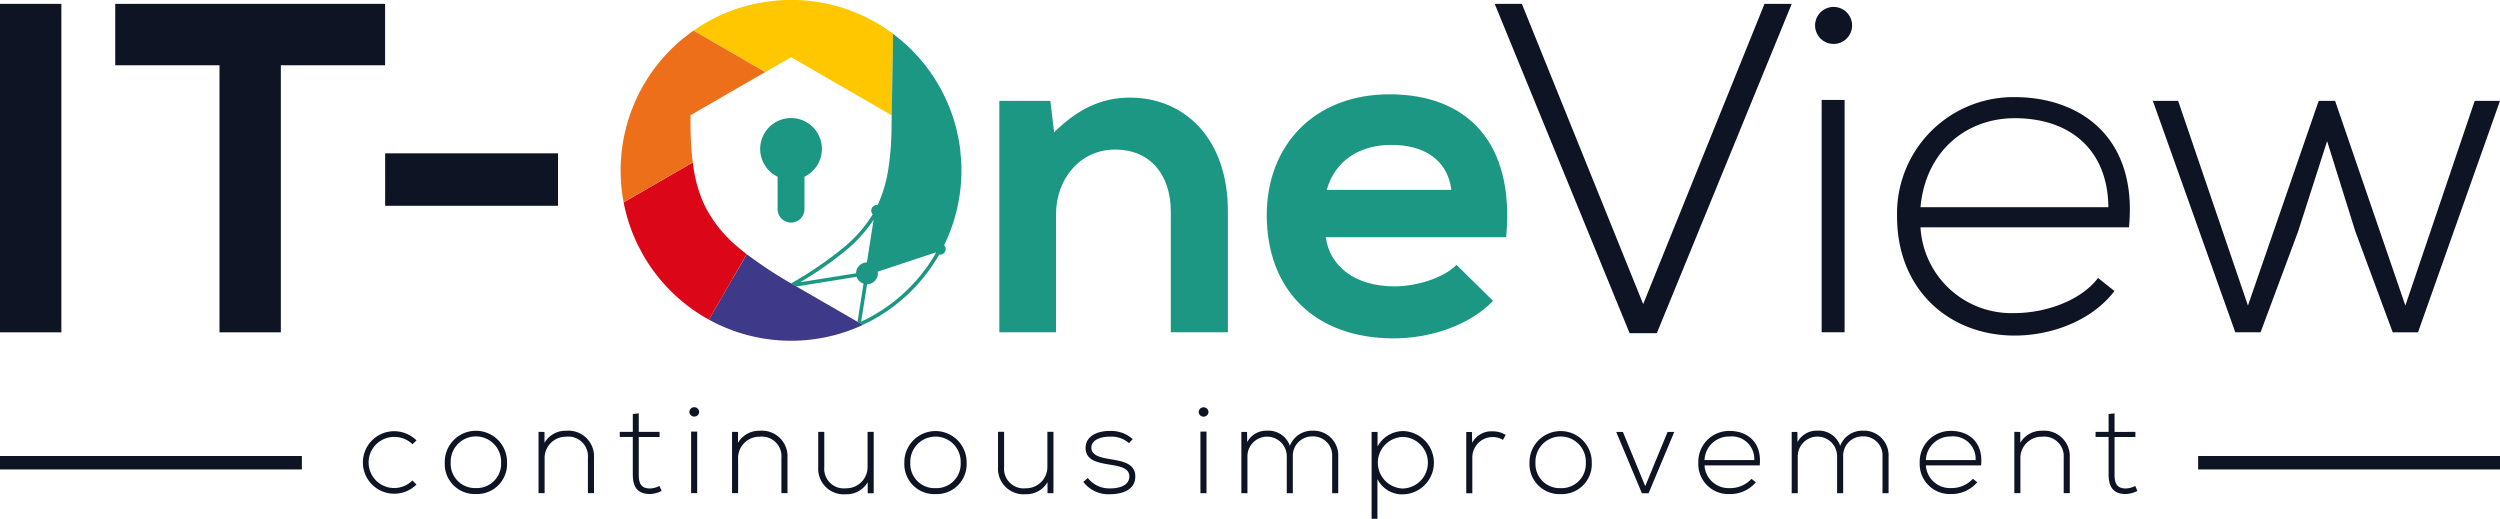 <svg id="Groupe_59" data-name="Groupe 59" xmlns="http://www.w3.org/2000/svg" xmlns:xlink="http://www.w3.org/1999/xlink" width="298.824" height="62" viewBox="0 0 298.824 62">
  <defs>
    <clipPath id="clip-path">
      <rect id="Rectangle_42" data-name="Rectangle 42" width="298.824" height="62" fill="none"/>
    </clipPath>
  </defs>
  <g id="Groupe_59-2" data-name="Groupe 59" clip-path="url(#clip-path)">
    <path id="Tracé_24" data-name="Tracé 24" d="M458.83,6.187,462.6,8.362l.435.251,2.635-1.521.445-.256.444.256,10.56,6.1,1.029.594v0l.148-8.661V4.04l-.148-.115A20.27,20.27,0,0,0,466.754,0a20.909,20.909,0,0,0-7.277,1.1,20.3,20.3,0,0,0-5.026,2.562l.417.241,1.7.981Z" transform="translate(-371.56)" fill="#ffc700" fill-rule="evenodd"/>
    <path id="Tracé_25" data-name="Tracé 25" d="M439.082,50.779a1.31,1.31,0,0,0-.015-.2l6.914-2.292.04.048a20.014,20.014,0,0,1-8.938,8.218l.706-4.468a1.306,1.306,0,0,0,1.293-1.307m-9.294,1.065a42.006,42.006,0,0,0,5.525-3.852,16.757,16.757,0,0,0,3.254-3.612l-.8,5.092a1.307,1.307,0,0,0-1.293,1.3ZM410.21,47.953a.674.674,0,0,0,.227.436.7.7,0,0,1-.227-.436m-1.518-5.66.4-.231h0Zm32.022-9.253a34.978,34.978,0,0,1-.384,5.273,15.98,15.98,0,0,1-1.278,4.3l-.092-.006a.674.674,0,0,0-.5,1.123,15.884,15.884,0,0,1-3.427,3.926,44.972,44.972,0,0,1-6.329,4.326l.639.369,7.2-1.158a1.31,1.31,0,0,0,.822.82l-.72,4.553.642.371a20.46,20.46,0,0,0,9.12-8.4.69.69,0,0,0,.117.01A.675.675,0,0,0,447,47.411a20.185,20.185,0,0,0,1.469-4.036,20.423,20.423,0,0,0,.6-4.91q0-.438-.021-.909l-.013-.268-.113-1.279a20.234,20.234,0,0,0-2.319-7.264,20.45,20.45,0,0,0-4.858-5.922l-.863-.676v1.078ZM419.98,54.417l.345-.6h0Z" transform="translate(-334.148 -18.107)" fill="#1b9784" fill-rule="evenodd"/>
    <path id="Tracé_26" data-name="Tracé 26" d="M467.442,169.447l-1.43,2.477-.345.6-.878,1.52-.218.378q.605.333,1.234.626l0,0,.286.125.209.092.264.116v0a20.391,20.391,0,0,0,15.657,0v0l.264-.116.209-.092.285-.125,0,0-.642-.371-7.3-4.215-.639-.369a52.014,52.014,0,0,1-5.3-3.493l-.219.38-1.192,2.064Z" transform="translate(-379.835 -136.213)" fill="#3e3988" fill-rule="evenodd"/>
    <path id="Tracé_27" data-name="Tracé 27" d="M500.24,84.386v3.871a1.605,1.605,0,0,0,3.211,0V84.386a3.691,3.691,0,0,0-1.605-7.014h0a3.691,3.691,0,0,0-1.605,7.014" transform="translate(-407.293 -63.26)" fill="#1b9784" fill-rule="evenodd"/>
    <path id="Tracé_28" data-name="Tracé 28" d="M446.339,267.594v2.135h-1.557v.608h1.557V274.8c0,1.438.5,2.357,2.061,2.357a3.2,3.2,0,0,0,1.379-.371l-.252-.593a2.719,2.719,0,0,1-1.127.3c-1.142,0-1.349-.7-1.349-1.69v-4.463h2.491v-.608H447.05V267.52Zm-11.268,2.135v7.324h.726v-4.077a2.545,2.545,0,0,1,2.565-2.669,2.345,2.345,0,0,1,2.609,2.535v4.211h.727v-4.225a3.055,3.055,0,0,0-3.306-3.232,2.914,2.914,0,0,0-2.609,1.438v-1.3ZM424.5,273.095a2.927,2.927,0,0,1,2.98-2.817,2.687,2.687,0,0,1,2.965,2.817Zm2.98,4.062a4.026,4.026,0,0,0,3.158-1.408l-.519-.415a3.445,3.445,0,0,1-2.639,1.112,2.881,2.881,0,0,1-2.98-2.713h6.6c.282-2.861-1.557-4.122-3.618-4.122a3.682,3.682,0,0,0-3.721,3.781,3.592,3.592,0,0,0,3.721,3.766m-7.443-.1v-4.389a2.946,2.946,0,0,0-3.069-3.084,2.83,2.83,0,0,0-2.714,1.809,2.693,2.693,0,0,0-2.713-1.809,2.581,2.581,0,0,0-2.387,1.364l-.015-1.215h-.682v7.324h.727v-4.344a2.351,2.351,0,1,1,4.7,0v4.344h.727v-4.344a2.313,2.313,0,0,1,2.357-2.446,2.265,2.265,0,0,1,2.342,2.4v4.389Zm-22-3.958a2.927,2.927,0,0,1,2.98-2.817,2.687,2.687,0,0,1,2.965,2.817Zm2.98,4.062a4.027,4.027,0,0,0,3.158-1.408l-.519-.415a3.444,3.444,0,0,1-2.639,1.112,2.881,2.881,0,0,1-2.98-2.713h6.6c.281-2.861-1.557-4.122-3.618-4.122a3.682,3.682,0,0,0-3.721,3.781,3.592,3.592,0,0,0,3.721,3.766m-10.467-.1h.8l3.069-7.324h-.8l-2.669,6.479-2.669-6.479h-.8Zm-9.711-.608a2.9,2.9,0,0,1-3.01-3.039,3.012,3.012,0,1,1,6.019,0,2.9,2.9,0,0,1-3.01,3.039m0,.712a3.58,3.58,0,0,0,3.721-3.751,3.722,3.722,0,1,0-7.443,0,3.58,3.58,0,0,0,3.722,3.751m-11.283-7.428v7.324h.727v-4.27a2.433,2.433,0,0,1,2.416-2.446,2.356,2.356,0,0,1,1.245.341l.326-.593a2.859,2.859,0,0,0-1.572-.43,2.577,2.577,0,0,0-2.432,1.379l-.03-1.3Zm-10.616,10.378v-4.744a3.306,3.306,0,0,0,3.025,1.824,3.784,3.784,0,0,0,.163-7.561,3.49,3.49,0,0,0-3.173,1.838v-1.735h-.712v10.378Zm3.025-3.618a3.086,3.086,0,0,1,0-6.168,3.085,3.085,0,0,1,0,6.168m-7.71.563v-4.389a2.946,2.946,0,0,0-3.069-3.084,2.83,2.83,0,0,0-2.714,1.809,2.693,2.693,0,0,0-2.713-1.809,2.581,2.581,0,0,0-2.387,1.364l-.015-1.215h-.682v7.324h.727v-4.344a2.351,2.351,0,1,1,4.7,0v4.344h.726v-4.344a2.313,2.313,0,0,1,2.358-2.446,2.265,2.265,0,0,1,2.342,2.4v4.389Zm-16.679-9.711a.586.586,0,0,0,1.171,0,.586.586,0,0,0-1.171,0m.934,9.711h-.726V269.7h.726Zm-8.821-6.464a3.836,3.836,0,0,0-2.728-.979c-1.483-.015-2.921.608-2.906,2.046.015,1.468,1.423,1.735,2.846,1.972,1.2.193,2.417.4,2.387,1.453-.045,1.157-1.394,1.394-2.283,1.394a3.25,3.25,0,0,1-2.684-1.245l-.534.475a3.775,3.775,0,0,0,3.2,1.468c1.29,0,2.965-.43,3.009-2.046.074-1.705-1.72-1.928-3.024-2.15-.919-.163-2.194-.356-2.224-1.334-.03-.934,1.068-1.364,2.209-1.349a3.13,3.13,0,0,1,2.283.771Zm-9.474,6.464v-7.339h-.726v4.077a2.545,2.545,0,0,1-2.565,2.669,2.345,2.345,0,0,1-2.609-2.535v-4.211h-.726v4.225a3.055,3.055,0,0,0,3.306,3.232,2.914,2.914,0,0,0,2.609-1.438v1.319Zm-14.1-.608a2.894,2.894,0,0,1-3.01-3.039,3.012,3.012,0,1,1,6.02,0,2.9,2.9,0,0,1-3.01,3.039m0,.712a3.58,3.58,0,0,0,3.721-3.751,3.722,3.722,0,1,0-7.443,0,3.58,3.58,0,0,0,3.721,3.751m-7.384-.1v-7.339H298v4.077a2.545,2.545,0,0,1-2.565,2.669,2.345,2.345,0,0,1-2.609-2.535v-4.211H292.1v4.225a3.055,3.055,0,0,0,3.307,3.232,2.914,2.914,0,0,0,2.609-1.438v1.319ZM281.8,269.729v7.324h.726v-4.077a2.545,2.545,0,0,1,2.565-2.669,2.345,2.345,0,0,1,2.609,2.535v4.211h.727v-4.225a3.055,3.055,0,0,0-3.306-3.232,2.914,2.914,0,0,0-2.609,1.438v-1.3Zm-5.1-2.387a.586.586,0,0,0,1.171,0,.586.586,0,0,0-1.171,0m.934,9.711h-.726V269.7h.726Zm-7.695-9.459v2.135H268.38v.608h1.557V274.8c0,1.438.5,2.357,2.061,2.357a3.2,3.2,0,0,0,1.379-.371l-.252-.593a2.717,2.717,0,0,1-1.127.3c-1.141,0-1.349-.7-1.349-1.69v-4.463h2.491v-.608h-2.491V267.52Zm-11.268,2.135v7.324h.726v-4.077a2.545,2.545,0,0,1,2.565-2.669,2.345,2.345,0,0,1,2.609,2.535v4.211h.727v-4.225a3.055,3.055,0,0,0-3.306-3.232,2.914,2.914,0,0,0-2.61,1.438v-1.3Zm-7.487,6.716a2.9,2.9,0,0,1-3.01-3.039,3.012,3.012,0,1,1,6.019,0,2.9,2.9,0,0,1-3.01,3.039m0,.712a3.58,3.58,0,0,0,3.721-3.751,3.722,3.722,0,1,0-7.442,0,3.579,3.579,0,0,0,3.721,3.751m-7.591-1.616a3.1,3.1,0,0,1-2.18.9,3.054,3.054,0,0,1,0-6.108,3.105,3.105,0,0,1,2.194.875l.475-.46a3.809,3.809,0,0,0-2.669-1.1,3.736,3.736,0,1,0,0,7.472,3.747,3.747,0,0,0,2.669-1.1Z" transform="translate(-194.299 -218.107)" fill="#0e1423" fill-rule="evenodd"/>
    <path id="Tracé_29" data-name="Tracé 29" d="M262.741,300.435h36.083v-1.607H262.741ZM0,300.435H36.083v-1.607H0Z" transform="translate(0 -244.323)" fill="#0e1423" fill-rule="evenodd"/>
    <path id="Tracé_30" data-name="Tracé 30" d="M13.775,2.543H46.03V9.879H33.57V41.8H26.235V9.879H13.775ZM7.335,16.318V2.543H0V41.8H7.335Zm38.7,10.359H66.7V20.406H46.037Z" transform="translate(0 -2.079)" fill="#0e1423" fill-rule="evenodd"/>
    <path id="Tracé_31" data-name="Tracé 31" d="M693.99,73.218c1.008-3.584,4.031-5.376,7.728-5.376,3.92,0,6.719,1.792,7.167,5.376ZM682.174,90.241v-14.5c0-8.68-5.208-13.552-11.7-13.552-3.472,0-6.272,1.4-9.071,4.144l-.448-3.752h-6.1V90.241h6.776V76.129c0-4.2,2.856-7.727,7.055-7.727,4.368,0,6.664,3.192,6.664,7.392V90.241Zm33.262-11.367c1.064-11.367-4.7-17.079-13.943-17.079-8.959,0-14.671,6.048-14.671,14.447,0,8.847,5.656,14.727,15.175,14.727,4.2,0,8.96-1.456,11.872-4.48L709.5,82.177c-1.568,1.624-4.872,2.576-7.392,2.576-4.816,0-7.784-2.464-8.232-5.88Z" transform="translate(-535.406 -50.523)" fill="#1b9784" fill-rule="evenodd"/>
    <path id="Tracé_32" data-name="Tracé 32" d="M1017.789,5.119a2.212,2.212,0,0,0,4.424,0,2.212,2.212,0,0,0-4.424,0m3.528,36.678h-2.744V14.022h2.744Zm9.071-14.951c.616-6.776,5.544-10.639,11.255-10.639,6.664,0,11.144,3.808,11.2,10.639Zm11.255,15.343c4.424,0,9.239-1.792,11.927-5.32l-1.96-1.568c-2.072,2.744-6.327,4.2-9.968,4.2a10.883,10.883,0,0,1-11.255-10.247h24.919c1.064-10.808-5.88-15.567-13.663-15.567a13.907,13.907,0,0,0-14.055,14.279c0,8.792,6.272,14.223,14.055,14.223m58.013-28.055h-3.024l-8.287,24.471-8.4-24.471h-1.96l-8.456,24.471-8.344-24.471h-3.024l9.855,27.663h3.024l4.48-12.039,3.472-10.808,3.36,10.751,4.48,12.1h3.024ZM1011.741,2.543l-14.5,35.884-14.5-35.884h-3.247l16.127,39.366h3.248l16.127-39.366Z" transform="translate(-800.832 -2.079)" fill="#0e1423" fill-rule="evenodd"/>
    <path id="Tracé_33" data-name="Tracé 33" d="M416.548,106.679l-3.288,1.9-2.2,1.271-1.966,1.135-.4.231q.1.546.237,1.082a20.2,20.2,0,0,0,1.469,4.036l.6,1.135a20.48,20.48,0,0,0,7.886,7.77l.218-.378.878-1.52.345-.6.032-.054.051-.088.1-.174.049-.086.049-.085.048-.084.048-.083.047-.082,2.43-4.209.219-.38q-.54-.417-1.029-.833a15.444,15.444,0,0,1-4.022-5.043,15.975,15.975,0,0,1-1.278-4.3q-.063-.387-.115-.791Z" transform="translate(-334.148 -87.029)" fill="#db0617" fill-rule="evenodd"/>
    <path id="Tracé_34" data-name="Tracé 34" d="M415.843,20.294l-.417-.241q-.188.131-.372.266l-1.011.792a20.4,20.4,0,0,0-6.963,19.47l.4-.231,1.966-1.135,2.2-1.271,3.288-1.9.408-.235a38.6,38.6,0,0,1-.269-4.482V30.166l1.009-.583,7.924-4.575-.435-.251-3.767-2.175-2.263-1.307Z" transform="translate(-332.536 -16.395)" fill="#ee6f19" fill-rule="evenodd"/>
  </g>
</svg>
